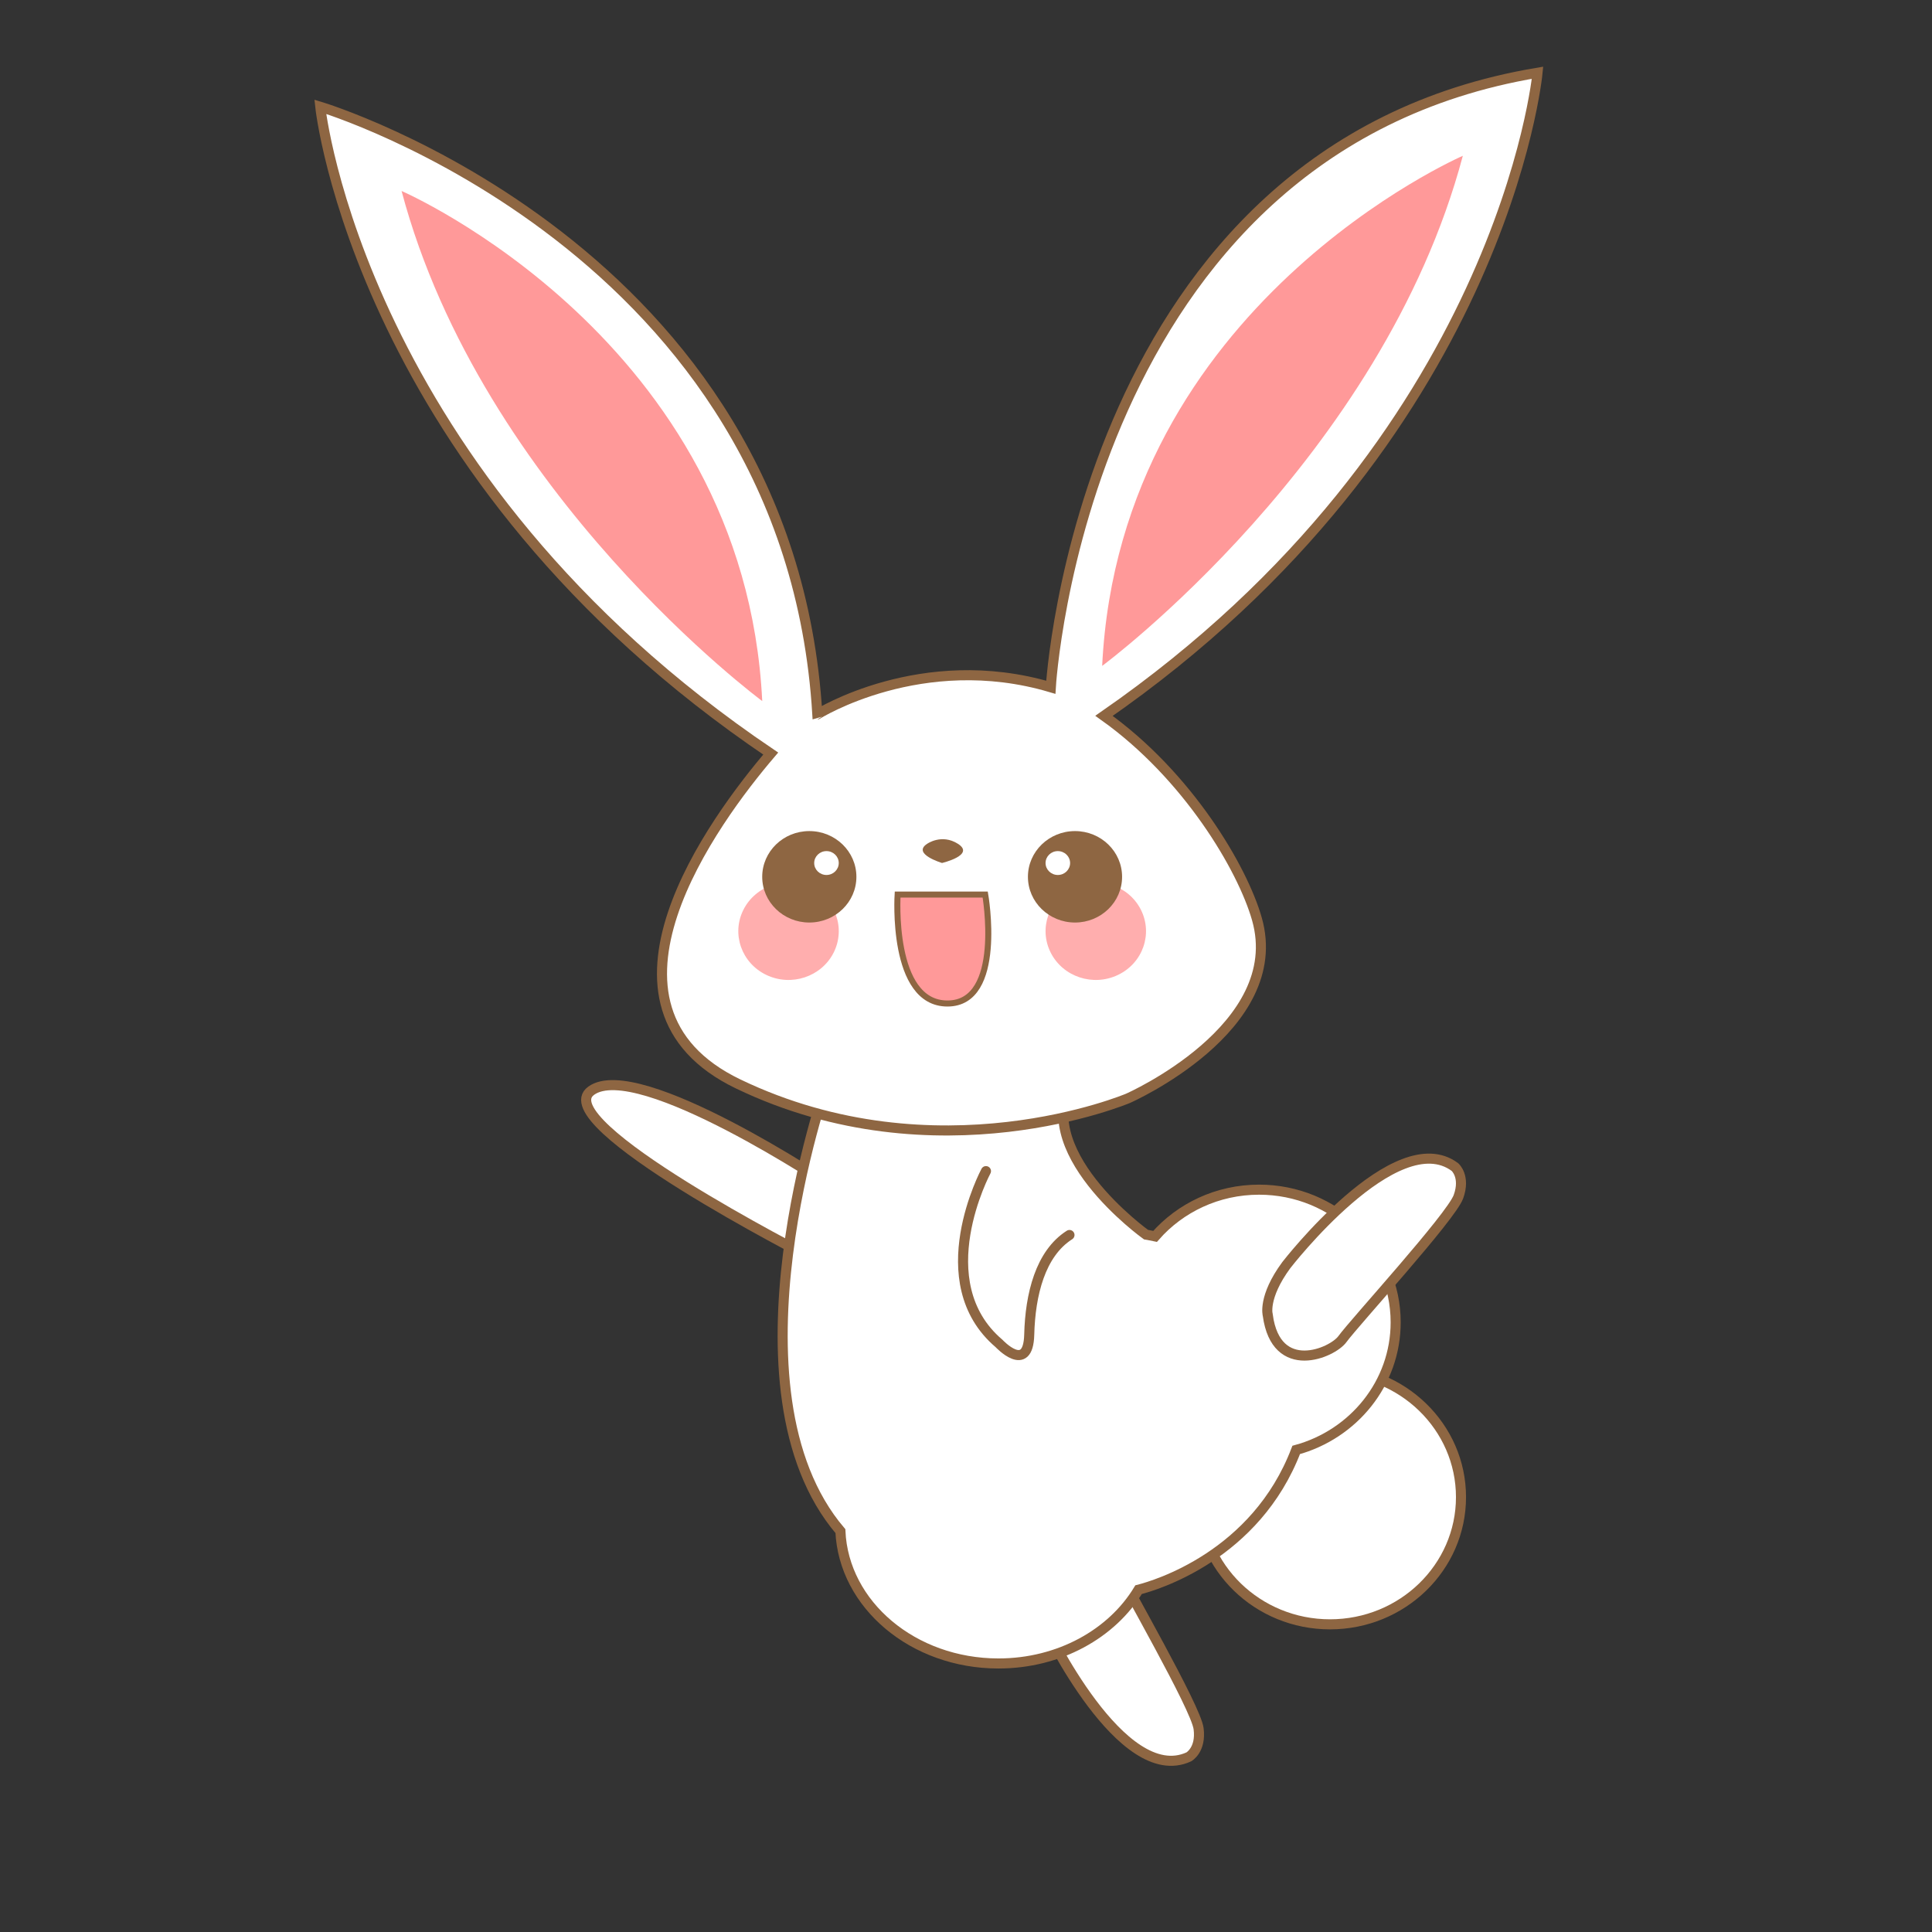 <?xml version="1.0" encoding="utf-8"?>
<!-- Generator: Adobe Illustrator 23.0.6, SVG Export Plug-In . SVG Version: 6.00 Build 0)  -->
<svg version="1.1" id="tiher" xmlns="http://www.w3.org/2000/svg" xmlns:xlink="http://www.w3.org/1999/xlink" x="0px" y="0px"
	 viewBox="0 0 960 960" style="enable-background:new 0 0 960 960;" xml:space="preserve">
<rect x="0" y="0" width="960" height="960" fill="#333333" stroke="none"/>
<style type="text/css">
	.st0{fill:#FFFFFF;stroke:#8E6642;stroke-width:5;stroke-miterlimit:10;}
	.st1{fill:none;stroke:#8E6642;stroke-width:5;stroke-linecap:round;stroke-linejoin:round;stroke-miterlimit:10;}
	.st2{fill:none;stroke:#8E6642;stroke-width:3;stroke-linecap:round;stroke-linejoin:round;stroke-miterlimit:10;}
	.st3{fill:#FFAEAE;}
	.st4{fill:#8E6642;}
	.st5{fill:#FFFFFF;}
	.st6{fill:#FF9999;stroke:#8E6642;stroke-width:3;stroke-miterlimit:10;}
	.st7{fill:#FF9999;}
</style>
<g id="body_x5F_rabbit">
	<path class="st0" d="M413.39,589.68c0,0-96.37-64.46-119.62-47.71c-22.09,15.92,108.74,82.67,108.74,82.67L413.39,589.68z"/>
	<path class="st0" d="M725.96,743.91c0,34.91-29.14,63.21-65.09,63.21c-35.95,0-65.09-28.3-65.09-63.21
		c0-34.91,29.14-63.21,65.09-63.21C696.82,680.7,725.96,708.99,725.96,743.91z"/>
	<path class="st0" d="M519.4,808.15c0,0,37.94,80.18,71.3,64.83c0,0,6.25-3.43,4.88-14.02c-1.36-10.61-36.96-71.84-40.94-81.01
		c-3.36-7.74-28.05-25.21-38.83,3.97C515.82,781.92,511.36,790.08,519.4,808.15z"/>
	<path class="st0" d="M693.5,657.05c0-36.4-30.39-65.91-67.87-65.91c-20.7,0-39.22,9.01-51.67,23.21c-2.83-0.6-4.52-0.87-4.52-0.87
		s-59.63-42.73-35.28-78.66l-123.5,3.96c0,0-53.3,151.37,6.93,222.02c1.62,36.56,36.15,65.77,78.54,65.77
		c30.23,0,56.47-14.87,69.62-36.67c8.37-2.13,58.25-16.85,78.32-69.43C672.59,712.67,693.5,687.25,693.5,657.05z"/>
	<path class="st1" d="M489.92,581.92c0,0-29.5,55.05,6.5,85.64c0,0,14.5,15.54,15-4.37c0.5-19.91,5.5-40.3,20-49.53"/>
	<path class="st0" d="M639.16,628.63c0,0,54.55-70.57,83.81-48.71c0,0,5.36,4.64,1.72,14.72c-3.65,10.08-51.77,62.61-57.66,70.76
		c-4.97,6.88-32.9,18.88-37.08-11.86C629.94,653.53,627.37,644.64,639.16,628.63z"/>
</g>
<path id="head_x5F_rabbit" class="st0" d="M522.14,341.5c0,0,15.38-267.48,241.86-305.36c0,0-17.01,182.03-215.43,319.56
	c41.72,29.71,68.84,75.81,75.99,100.95c15.38,54.12-64.01,89.08-64.01,89.08s-95.03,40.34-193.73-7.11
	c-80.54-38.71-11.87-131.37,16.15-164.18C178.45,236.36,159.14,53.05,159.14,53.05s233.07,69.99,246.99,301.91
	C406.14,354.96,457.87,322.44,522.14,341.5z"/>
<g id="face_x5F_rabbit">
	<path class="st2" d="M498.32,642.77"/>
	<g>
		<g>
			<path class="st3" d="M369.43,452c-6.08,12.01-1,26.53,11.37,32.44c12.36,5.91,27.31,0.97,33.41-11.04
				c6.09-12.01,0.99-26.53-11.37-32.43C390.47,435.05,375.52,439.99,369.43,452z"/>
			<g>
				<path class="st4" d="M425.54,435.68c0,12.55-10.48,22.72-23.4,22.72c-12.92,0-23.4-10.18-23.4-22.72s10.47-22.72,23.4-22.72
					C415.06,412.96,425.54,423.13,425.54,435.68z"/>
				<path class="st5" d="M416.77,428.84c0,3.27-2.73,5.93-6.1,5.93c-3.38,0-6.1-2.66-6.1-5.93c0-3.27,2.73-5.93,6.1-5.93
					C414.04,422.9,416.77,425.56,416.77,428.84z"/>
			</g>
		</g>
		<g>
			<path class="st3" d="M566.88,452c6.08,12.01,1,26.53-11.37,32.44c-12.36,5.91-27.31,0.97-33.4-11.04
				c-6.09-12.01-1-26.53,11.37-32.43C545.83,435.05,560.79,439.99,566.88,452z"/>
			<g>
				<path class="st4" d="M510.77,435.68c0,12.55,10.48,22.72,23.4,22.72c12.92,0,23.39-10.18,23.39-22.72s-10.47-22.72-23.39-22.72
					C521.25,412.96,510.77,423.13,510.77,435.68z"/>
				<path class="st5" d="M519.53,428.84c0,3.27,2.74,5.93,6.1,5.93c3.38,0,6.1-2.66,6.1-5.93c0-3.27-2.73-5.93-6.1-5.93
					C522.27,422.9,519.53,425.56,519.53,428.84z"/>
			</g>
		</g>
		<g>
			<path class="st4" d="M460.71,419.27c0,0,7.2-5.12,15.26,0c8.83,5.6-7.88,9.54-7.88,9.54S452.95,424.3,460.71,419.27z"/>
		</g>
		<path class="st6" d="M446.02,444.5h43.53c0,0,9.47,54.14-18.78,54.14C442.52,498.64,446.02,444.5,446.02,444.5z"/>
	</g>
</g>
<g id="ear_x5F_babbit">
	<path class="st7" d="M199.54,94.9c0,0,170.43,73.8,179.21,253.46C378.75,348.36,239.53,245.42,199.54,94.9z"/>
	<path class="st7" d="M726.87,77.42c0,0-170.43,73.8-179.21,253.46C547.66,330.88,686.87,227.94,726.87,77.42z"/>
</g>
</svg>
